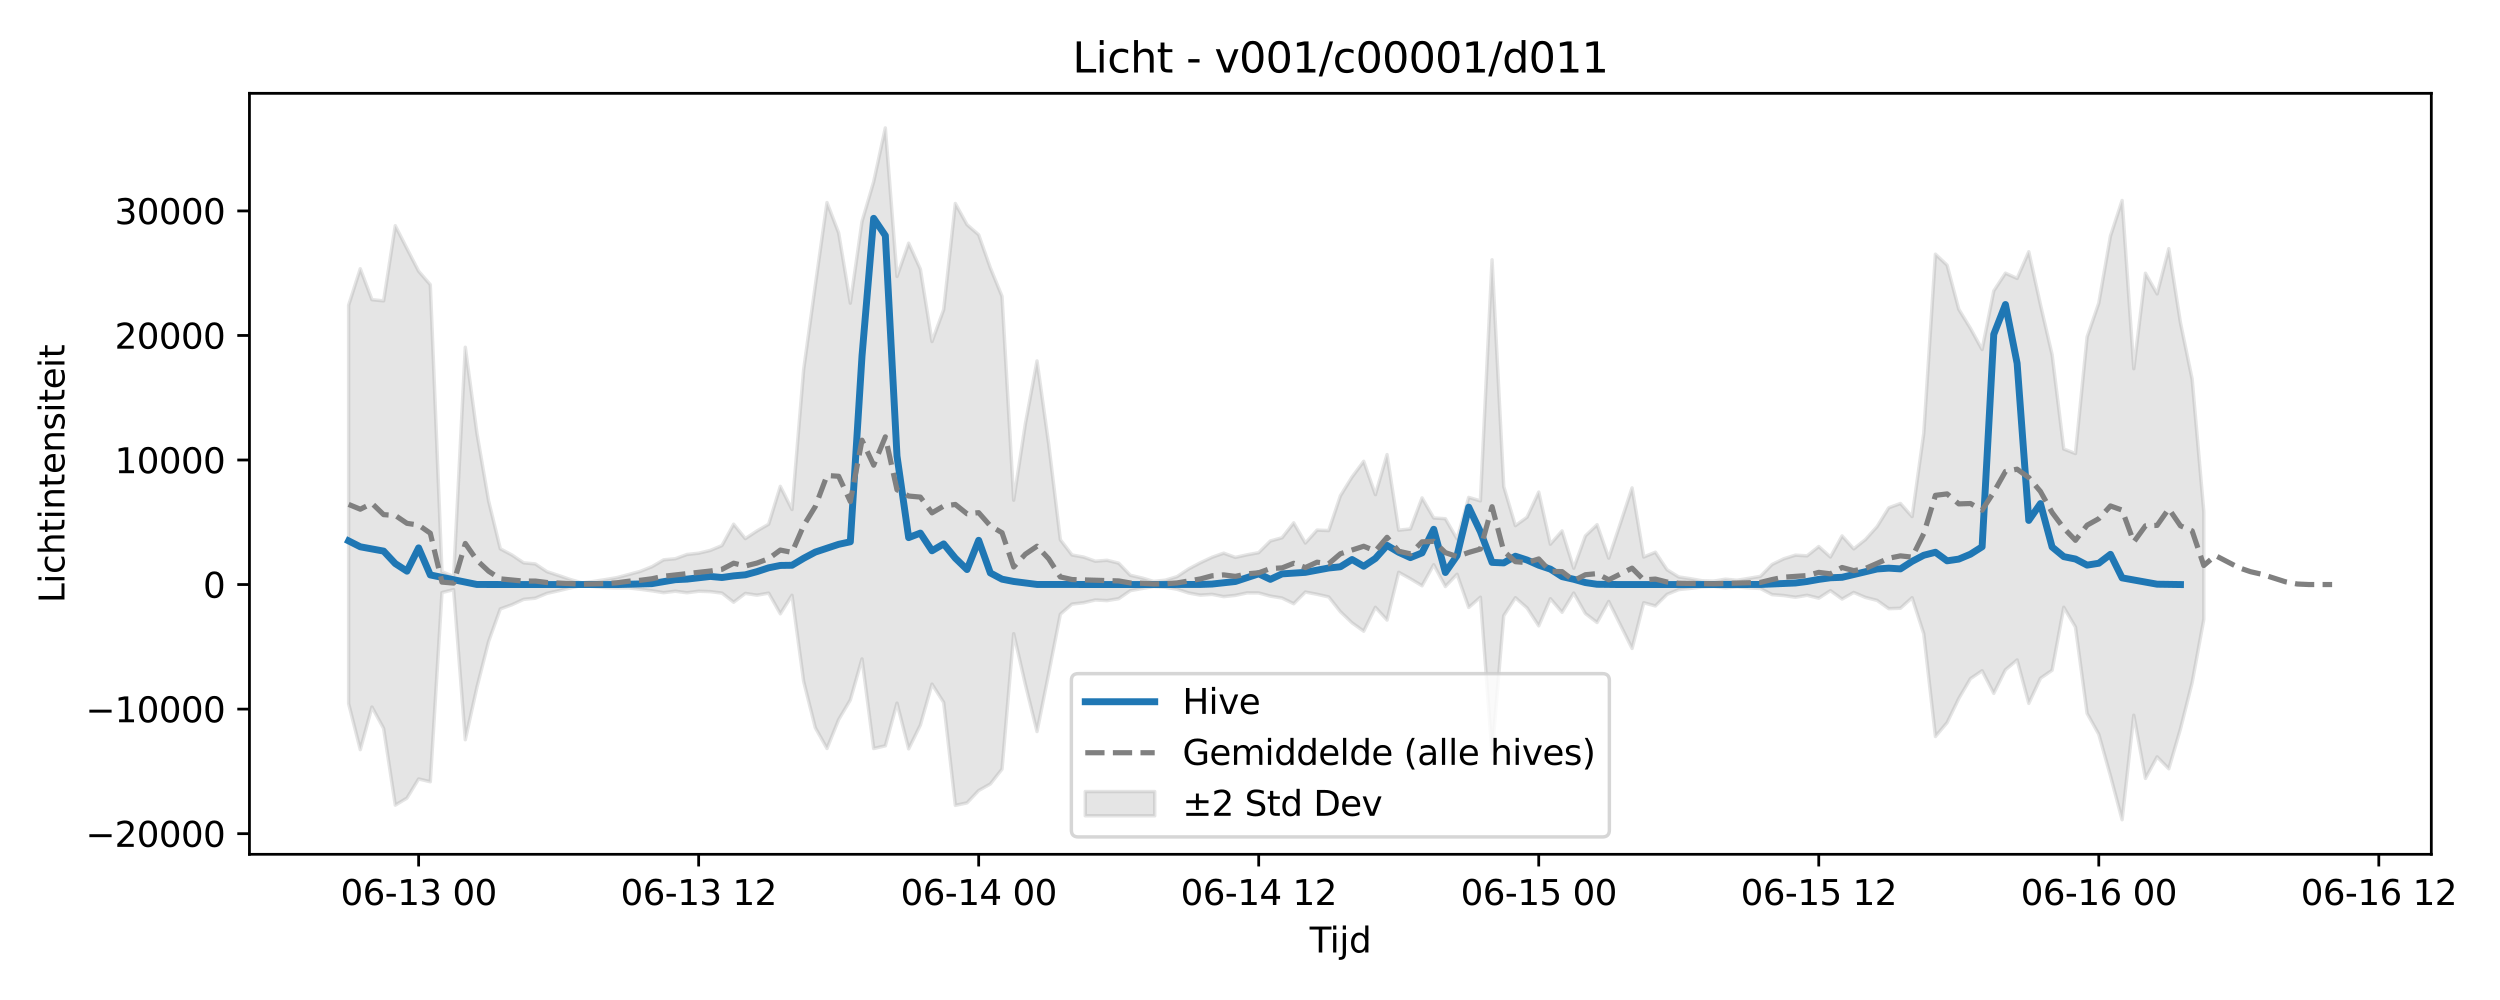 <?xml version="1.0" encoding="utf-8" standalone="no"?>
<!DOCTYPE svg PUBLIC "-//W3C//DTD SVG 1.1//EN"
  "http://www.w3.org/Graphics/SVG/1.1/DTD/svg11.dtd">
<svg xmlns:xlink="http://www.w3.org/1999/xlink" width="720pt" height="288pt" viewBox="0 0 720 288" xmlns="http://www.w3.org/2000/svg" version="1.1">
 <defs>
  <style type="text/css">*{stroke-linejoin: round; stroke-linecap: butt}</style>
 </defs>
 <g id="figure_1">
  <g id="patch_1">
   <path d="M 0 288 
L 720 288 
L 720 0 
L 0 0 
z
" style="fill: #ffffff"/>
  </g>
  <g id="axes_1">
   <g id="patch_2">
    <path d="M 71.84 246.04 
L 700.218 246.04 
L 700.218 26.88 
L 71.84 26.88 
z
" style="fill: #ffffff"/>
   </g>
   <g id="FillBetweenPolyCollection_1">
    <defs>
     <path id="m30c9d87a34" d="M 100.403 -200.118 
L 100.403 -85.346 
L 103.763 -72.103 
L 107.123 -84.368 
L 110.484 -78.212 
L 113.844 -56.122 
L 117.204 -58.145 
L 120.564 -63.659 
L 123.925 -62.859 
L 127.285 -117.345 
L 130.645 -118.184 
L 134.006 -74.963 
L 137.366 -90.099 
L 140.726 -103.279 
L 144.087 -112.623 
L 147.447 -113.838 
L 150.807 -115.38 
L 154.168 -115.716 
L 157.528 -117.114 
L 160.888 -117.865 
L 164.249 -118.68 
L 167.609 -119.375 
L 170.969 -119.064 
L 174.329 -118.774 
L 177.69 -118.675 
L 181.05 -118.678 
L 184.41 -118.289 
L 187.771 -117.84 
L 191.131 -117.308 
L 194.491 -117.726 
L 197.852 -117.287 
L 201.212 -117.718 
L 204.572 -117.608 
L 207.933 -117.189 
L 211.293 -114.559 
L 214.653 -117.099 
L 218.013 -116.586 
L 221.374 -117.175 
L 224.734 -111.226 
L 228.094 -116.56 
L 231.455 -91.743 
L 234.815 -78.412 
L 238.175 -72.437 
L 241.536 -80.76 
L 244.896 -86.419 
L 248.256 -98.244 
L 251.617 -72.422 
L 254.977 -73.205 
L 258.337 -85.5 
L 261.697 -72.326 
L 265.058 -79.166 
L 268.418 -90.971 
L 271.778 -85.696 
L 275.139 -56.051 
L 278.499 -56.773 
L 281.859 -60.327 
L 285.22 -62.219 
L 288.58 -66.49 
L 291.94 -105.493 
L 295.301 -90.891 
L 298.661 -77.319 
L 302.021 -94.038 
L 305.381 -111.119 
L 308.742 -114.017 
L 312.102 -114.417 
L 315.462 -115.209 
L 318.823 -115.024 
L 322.183 -115.573 
L 325.543 -117.893 
L 328.904 -118.503 
L 332.264 -119.073 
L 335.624 -118.863 
L 338.985 -118.3 
L 342.345 -117.213 
L 345.705 -116.597 
L 349.066 -116.826 
L 352.426 -116.173 
L 355.786 -116.528 
L 359.146 -117.248 
L 362.507 -117.229 
L 365.867 -116.315 
L 369.227 -115.766 
L 372.588 -114.123 
L 375.948 -117.492 
L 379.308 -116.843 
L 382.669 -116.085 
L 386.029 -111.829 
L 389.389 -108.617 
L 392.75 -106.212 
L 396.11 -113.091 
L 399.47 -109.427 
L 402.83 -123.179 
L 406.191 -121.311 
L 409.551 -119.293 
L 412.911 -125.361 
L 416.272 -119.082 
L 419.632 -122.613 
L 422.992 -113.047 
L 426.353 -115.997 
L 429.713 -70.96 
L 433.073 -110.663 
L 436.434 -115.857 
L 439.794 -112.904 
L 443.154 -107.759 
L 446.514 -115.57 
L 449.875 -111.662 
L 453.235 -117.198 
L 456.595 -111.295 
L 459.956 -108.709 
L 463.316 -114.777 
L 466.676 -108.014 
L 470.037 -101.246 
L 473.397 -114.406 
L 476.757 -113.49 
L 480.118 -116.83 
L 483.478 -118.201 
L 486.838 -118.538 
L 490.198 -118.967 
L 493.559 -119.094 
L 496.919 -118.709 
L 500.279 -118.975 
L 503.64 -118.696 
L 507 -118.514 
L 510.36 -116.745 
L 513.721 -116.482 
L 517.081 -115.992 
L 520.441 -116.554 
L 523.802 -115.721 
L 527.162 -117.891 
L 530.522 -115.47 
L 533.883 -117.371 
L 537.243 -115.942 
L 540.603 -115.088 
L 543.963 -112.699 
L 547.324 -112.824 
L 550.684 -115.857 
L 554.044 -105.462 
L 557.405 -75.895 
L 560.765 -79.879 
L 564.125 -86.815 
L 567.486 -92.541 
L 570.846 -94.819 
L 574.206 -88.313 
L 577.567 -95.093 
L 580.927 -97.936 
L 584.287 -85.429 
L 587.647 -92.65 
L 591.008 -94.959 
L 594.368 -113.101 
L 597.728 -107.404 
L 601.089 -82.534 
L 604.449 -76.529 
L 607.809 -64.568 
L 611.17 -51.922 
L 614.53 -82.003 
L 617.89 -63.818 
L 621.251 -70.021 
L 624.611 -66.597 
L 627.971 -78.073 
L 631.331 -91.388 
L 634.692 -109.608 
L 634.692 -140.669 
L 634.692 -140.669 
L 631.331 -178.834 
L 627.971 -195.066 
L 624.611 -216.379 
L 621.251 -203.365 
L 617.89 -209.3 
L 614.53 -181.813 
L 611.17 -230.259 
L 607.809 -220.008 
L 604.449 -200.708 
L 601.089 -190.961 
L 597.728 -157.383 
L 594.368 -158.683 
L 591.008 -185.826 
L 587.647 -200.272 
L 584.287 -215.497 
L 580.927 -207.818 
L 577.567 -209.327 
L 574.206 -204.215 
L 570.846 -187.327 
L 567.486 -193.435 
L 564.125 -198.944 
L 560.765 -211.632 
L 557.405 -214.793 
L 554.044 -163.197 
L 550.684 -139.23 
L 547.324 -142.994 
L 543.963 -141.764 
L 540.603 -136.349 
L 537.243 -132.615 
L 533.883 -129.927 
L 530.522 -133.656 
L 527.162 -127.587 
L 523.802 -130.601 
L 520.441 -127.916 
L 517.081 -128.12 
L 513.721 -127.066 
L 510.36 -125.442 
L 507 -122.01 
L 503.64 -121.442 
L 500.279 -120.883 
L 496.919 -121.197 
L 493.559 -120.641 
L 490.198 -120.742 
L 486.838 -121.337 
L 483.478 -121.837 
L 480.118 -123.911 
L 476.757 -128.964 
L 473.397 -127.578 
L 470.037 -147.489 
L 466.676 -137.279 
L 463.316 -127.255 
L 459.956 -136.891 
L 456.595 -133.654 
L 453.235 -124.361 
L 449.875 -135.098 
L 446.514 -131.277 
L 443.154 -146.287 
L 439.794 -139.044 
L 436.434 -136.617 
L 433.073 -147.899 
L 429.713 -213.171 
L 426.353 -143.752 
L 422.992 -144.751 
L 419.632 -132.798 
L 416.272 -138.61 
L 412.911 -138.831 
L 409.551 -144.607 
L 406.191 -135.672 
L 402.83 -135.308 
L 399.47 -157.076 
L 396.11 -145.548 
L 392.75 -155.148 
L 389.389 -150.63 
L 386.029 -145.197 
L 382.669 -135.202 
L 379.308 -135.333 
L 375.948 -131.606 
L 372.588 -137.419 
L 369.227 -133.128 
L 365.867 -132.204 
L 362.507 -128.839 
L 359.146 -128.214 
L 355.786 -127.476 
L 352.426 -128.692 
L 349.066 -127.507 
L 345.705 -125.934 
L 342.345 -124.159 
L 338.985 -121.932 
L 335.624 -120.911 
L 332.264 -120.554 
L 328.904 -121.545 
L 325.543 -122.319 
L 322.183 -125.813 
L 318.823 -126.643 
L 315.462 -126.364 
L 312.102 -127.562 
L 308.742 -128.167 
L 305.381 -132.564 
L 302.021 -160.112 
L 298.661 -184.049 
L 295.301 -165.907 
L 291.94 -143.95 
L 288.58 -202.663 
L 285.22 -210.86 
L 281.859 -220.382 
L 278.499 -223.301 
L 275.139 -229.386 
L 271.778 -198.819 
L 268.418 -189.631 
L 265.058 -210.514 
L 261.697 -217.961 
L 258.337 -208.381 
L 254.977 -251.158 
L 251.617 -235.643 
L 248.256 -224.197 
L 244.896 -200.691 
L 241.536 -220.905 
L 238.175 -229.673 
L 234.815 -205.856 
L 231.455 -181.584 
L 228.094 -141.26 
L 224.734 -147.928 
L 221.374 -137.036 
L 218.013 -135.097 
L 214.653 -132.88 
L 211.293 -137.035 
L 207.933 -130.886 
L 204.572 -129.487 
L 201.212 -128.678 
L 197.852 -128.312 
L 194.491 -127.087 
L 191.131 -126.77 
L 187.771 -124.799 
L 184.41 -123.456 
L 181.05 -122.545 
L 177.69 -121.654 
L 174.329 -121.076 
L 170.969 -120.55 
L 167.609 -120.138 
L 164.249 -121.107 
L 160.888 -122.263 
L 157.528 -123.362 
L 154.168 -125.596 
L 150.807 -125.904 
L 147.447 -128.165 
L 144.087 -129.952 
L 140.726 -143.696 
L 137.366 -163.156 
L 134.006 -187.991 
L 130.645 -121.957 
L 127.285 -123.368 
L 123.925 -206.012 
L 120.564 -209.897 
L 117.204 -216.41 
L 113.844 -222.991 
L 110.484 -201.357 
L 107.123 -201.697 
L 103.763 -210.597 
L 100.403 -200.118 
z
" style="stroke: #808080; stroke-opacity: 0.2"/>
    </defs>
    <g clip-path="url(#pc2f79d47e3)">
     <use xlink:href="#m30c9d87a34" x="0" y="288" style="fill: #808080; fill-opacity: 0.2; stroke: #808080; stroke-opacity: 0.2"/>
    </g>
   </g>
   <g id="matplotlib.axis_1">
    <g id="xtick_1">
     <g id="line2d_1">
      <defs>
       <path id="m6cce96412e" d="M 0 0 
L 0 3.5 
" style="stroke: #000000; stroke-width: 0.8"/>
      </defs>
      <g>
       <use xlink:href="#m6cce96412e" x="120.564" y="246.04" style="stroke: #000000; stroke-width: 0.8"/>
      </g>
     </g>
     <g id="text_1">
      <!-- 06-13 00 -->
      <g transform="translate(98.084 260.638) scale(0.1 -0.1)">
       <defs>
        <path id="DejaVuSans-30" d="M 2034 4250 
Q 1547 4250 1301 3770 
Q 1056 3291 1056 2328 
Q 1056 1369 1301 889 
Q 1547 409 2034 409 
Q 2525 409 2770 889 
Q 3016 1369 3016 2328 
Q 3016 3291 2770 3770 
Q 2525 4250 2034 4250 
z
M 2034 4750 
Q 2819 4750 3233 4129 
Q 3647 3509 3647 2328 
Q 3647 1150 3233 529 
Q 2819 -91 2034 -91 
Q 1250 -91 836 529 
Q 422 1150 422 2328 
Q 422 3509 836 4129 
Q 1250 4750 2034 4750 
z
" transform="scale(0.016)"/>
        <path id="DejaVuSans-36" d="M 2113 2584 
Q 1688 2584 1439 2293 
Q 1191 2003 1191 1497 
Q 1191 994 1439 701 
Q 1688 409 2113 409 
Q 2538 409 2786 701 
Q 3034 994 3034 1497 
Q 3034 2003 2786 2293 
Q 2538 2584 2113 2584 
z
M 3366 4563 
L 3366 3988 
Q 3128 4100 2886 4159 
Q 2644 4219 2406 4219 
Q 1781 4219 1451 3797 
Q 1122 3375 1075 2522 
Q 1259 2794 1537 2939 
Q 1816 3084 2150 3084 
Q 2853 3084 3261 2657 
Q 3669 2231 3669 1497 
Q 3669 778 3244 343 
Q 2819 -91 2113 -91 
Q 1303 -91 875 529 
Q 447 1150 447 2328 
Q 447 3434 972 4092 
Q 1497 4750 2381 4750 
Q 2619 4750 2861 4703 
Q 3103 4656 3366 4563 
z
" transform="scale(0.016)"/>
        <path id="DejaVuSans-2d" d="M 313 2009 
L 1997 2009 
L 1997 1497 
L 313 1497 
L 313 2009 
z
" transform="scale(0.016)"/>
        <path id="DejaVuSans-31" d="M 794 531 
L 1825 531 
L 1825 4091 
L 703 3866 
L 703 4441 
L 1819 4666 
L 2450 4666 
L 2450 531 
L 3481 531 
L 3481 0 
L 794 0 
L 794 531 
z
" transform="scale(0.016)"/>
        <path id="DejaVuSans-33" d="M 2597 2516 
Q 3050 2419 3304 2112 
Q 3559 1806 3559 1356 
Q 3559 666 3084 287 
Q 2609 -91 1734 -91 
Q 1441 -91 1130 -33 
Q 819 25 488 141 
L 488 750 
Q 750 597 1062 519 
Q 1375 441 1716 441 
Q 2309 441 2620 675 
Q 2931 909 2931 1356 
Q 2931 1769 2642 2001 
Q 2353 2234 1838 2234 
L 1294 2234 
L 1294 2753 
L 1863 2753 
Q 2328 2753 2575 2939 
Q 2822 3125 2822 3475 
Q 2822 3834 2567 4026 
Q 2313 4219 1838 4219 
Q 1578 4219 1281 4162 
Q 984 4106 628 3988 
L 628 4550 
Q 988 4650 1302 4700 
Q 1616 4750 1894 4750 
Q 2613 4750 3031 4423 
Q 3450 4097 3450 3541 
Q 3450 3153 3228 2886 
Q 3006 2619 2597 2516 
z
" transform="scale(0.016)"/>
        <path id="DejaVuSans-20" transform="scale(0.016)"/>
       </defs>
       <use xlink:href="#DejaVuSans-30"/>
       <use xlink:href="#DejaVuSans-36" transform="translate(63.623 0)"/>
       <use xlink:href="#DejaVuSans-2d" transform="translate(127.246 0)"/>
       <use xlink:href="#DejaVuSans-31" transform="translate(163.33 0)"/>
       <use xlink:href="#DejaVuSans-33" transform="translate(226.953 0)"/>
       <use xlink:href="#DejaVuSans-20" transform="translate(290.576 0)"/>
       <use xlink:href="#DejaVuSans-30" transform="translate(322.363 0)"/>
       <use xlink:href="#DejaVuSans-30" transform="translate(385.986 0)"/>
      </g>
     </g>
    </g>
    <g id="xtick_2">
     <g id="line2d_2">
      <g>
       <use xlink:href="#m6cce96412e" x="201.212" y="246.04" style="stroke: #000000; stroke-width: 0.8"/>
      </g>
     </g>
     <g id="text_2">
      <!-- 06-13 12 -->
      <g transform="translate(178.731 260.638) scale(0.1 -0.1)">
       <defs>
        <path id="DejaVuSans-32" d="M 1228 531 
L 3431 531 
L 3431 0 
L 469 0 
L 469 531 
Q 828 903 1448 1529 
Q 2069 2156 2228 2338 
Q 2531 2678 2651 2914 
Q 2772 3150 2772 3378 
Q 2772 3750 2511 3984 
Q 2250 4219 1831 4219 
Q 1534 4219 1204 4116 
Q 875 4013 500 3803 
L 500 4441 
Q 881 4594 1212 4672 
Q 1544 4750 1819 4750 
Q 2544 4750 2975 4387 
Q 3406 4025 3406 3419 
Q 3406 3131 3298 2873 
Q 3191 2616 2906 2266 
Q 2828 2175 2409 1742 
Q 1991 1309 1228 531 
z
" transform="scale(0.016)"/>
       </defs>
       <use xlink:href="#DejaVuSans-30"/>
       <use xlink:href="#DejaVuSans-36" transform="translate(63.623 0)"/>
       <use xlink:href="#DejaVuSans-2d" transform="translate(127.246 0)"/>
       <use xlink:href="#DejaVuSans-31" transform="translate(163.33 0)"/>
       <use xlink:href="#DejaVuSans-33" transform="translate(226.953 0)"/>
       <use xlink:href="#DejaVuSans-20" transform="translate(290.576 0)"/>
       <use xlink:href="#DejaVuSans-31" transform="translate(322.363 0)"/>
       <use xlink:href="#DejaVuSans-32" transform="translate(385.986 0)"/>
      </g>
     </g>
    </g>
    <g id="xtick_3">
     <g id="line2d_3">
      <g>
       <use xlink:href="#m6cce96412e" x="281.859" y="246.04" style="stroke: #000000; stroke-width: 0.8"/>
      </g>
     </g>
     <g id="text_3">
      <!-- 06-14 00 -->
      <g transform="translate(259.379 260.638) scale(0.1 -0.1)">
       <defs>
        <path id="DejaVuSans-34" d="M 2419 4116 
L 825 1625 
L 2419 1625 
L 2419 4116 
z
M 2253 4666 
L 3047 4666 
L 3047 1625 
L 3713 1625 
L 3713 1100 
L 3047 1100 
L 3047 0 
L 2419 0 
L 2419 1100 
L 313 1100 
L 313 1709 
L 2253 4666 
z
" transform="scale(0.016)"/>
       </defs>
       <use xlink:href="#DejaVuSans-30"/>
       <use xlink:href="#DejaVuSans-36" transform="translate(63.623 0)"/>
       <use xlink:href="#DejaVuSans-2d" transform="translate(127.246 0)"/>
       <use xlink:href="#DejaVuSans-31" transform="translate(163.33 0)"/>
       <use xlink:href="#DejaVuSans-34" transform="translate(226.953 0)"/>
       <use xlink:href="#DejaVuSans-20" transform="translate(290.576 0)"/>
       <use xlink:href="#DejaVuSans-30" transform="translate(322.363 0)"/>
       <use xlink:href="#DejaVuSans-30" transform="translate(385.986 0)"/>
      </g>
     </g>
    </g>
    <g id="xtick_4">
     <g id="line2d_4">
      <g>
       <use xlink:href="#m6cce96412e" x="362.507" y="246.04" style="stroke: #000000; stroke-width: 0.8"/>
      </g>
     </g>
     <g id="text_4">
      <!-- 06-14 12 -->
      <g transform="translate(340.026 260.638) scale(0.1 -0.1)">
       <use xlink:href="#DejaVuSans-30"/>
       <use xlink:href="#DejaVuSans-36" transform="translate(63.623 0)"/>
       <use xlink:href="#DejaVuSans-2d" transform="translate(127.246 0)"/>
       <use xlink:href="#DejaVuSans-31" transform="translate(163.33 0)"/>
       <use xlink:href="#DejaVuSans-34" transform="translate(226.953 0)"/>
       <use xlink:href="#DejaVuSans-20" transform="translate(290.576 0)"/>
       <use xlink:href="#DejaVuSans-31" transform="translate(322.363 0)"/>
       <use xlink:href="#DejaVuSans-32" transform="translate(385.986 0)"/>
      </g>
     </g>
    </g>
    <g id="xtick_5">
     <g id="line2d_5">
      <g>
       <use xlink:href="#m6cce96412e" x="443.154" y="246.04" style="stroke: #000000; stroke-width: 0.8"/>
      </g>
     </g>
     <g id="text_5">
      <!-- 06-15 00 -->
      <g transform="translate(420.674 260.638) scale(0.1 -0.1)">
       <defs>
        <path id="DejaVuSans-35" d="M 691 4666 
L 3169 4666 
L 3169 4134 
L 1269 4134 
L 1269 2991 
Q 1406 3038 1543 3061 
Q 1681 3084 1819 3084 
Q 2600 3084 3056 2656 
Q 3513 2228 3513 1497 
Q 3513 744 3044 326 
Q 2575 -91 1722 -91 
Q 1428 -91 1123 -41 
Q 819 9 494 109 
L 494 744 
Q 775 591 1075 516 
Q 1375 441 1709 441 
Q 2250 441 2565 725 
Q 2881 1009 2881 1497 
Q 2881 1984 2565 2268 
Q 2250 2553 1709 2553 
Q 1456 2553 1204 2497 
Q 953 2441 691 2322 
L 691 4666 
z
" transform="scale(0.016)"/>
       </defs>
       <use xlink:href="#DejaVuSans-30"/>
       <use xlink:href="#DejaVuSans-36" transform="translate(63.623 0)"/>
       <use xlink:href="#DejaVuSans-2d" transform="translate(127.246 0)"/>
       <use xlink:href="#DejaVuSans-31" transform="translate(163.33 0)"/>
       <use xlink:href="#DejaVuSans-35" transform="translate(226.953 0)"/>
       <use xlink:href="#DejaVuSans-20" transform="translate(290.576 0)"/>
       <use xlink:href="#DejaVuSans-30" transform="translate(322.363 0)"/>
       <use xlink:href="#DejaVuSans-30" transform="translate(385.986 0)"/>
      </g>
     </g>
    </g>
    <g id="xtick_6">
     <g id="line2d_6">
      <g>
       <use xlink:href="#m6cce96412e" x="523.802" y="246.04" style="stroke: #000000; stroke-width: 0.8"/>
      </g>
     </g>
     <g id="text_6">
      <!-- 06-15 12 -->
      <g transform="translate(501.321 260.638) scale(0.1 -0.1)">
       <use xlink:href="#DejaVuSans-30"/>
       <use xlink:href="#DejaVuSans-36" transform="translate(63.623 0)"/>
       <use xlink:href="#DejaVuSans-2d" transform="translate(127.246 0)"/>
       <use xlink:href="#DejaVuSans-31" transform="translate(163.33 0)"/>
       <use xlink:href="#DejaVuSans-35" transform="translate(226.953 0)"/>
       <use xlink:href="#DejaVuSans-20" transform="translate(290.576 0)"/>
       <use xlink:href="#DejaVuSans-31" transform="translate(322.363 0)"/>
       <use xlink:href="#DejaVuSans-32" transform="translate(385.986 0)"/>
      </g>
     </g>
    </g>
    <g id="xtick_7">
     <g id="line2d_7">
      <g>
       <use xlink:href="#m6cce96412e" x="604.449" y="246.04" style="stroke: #000000; stroke-width: 0.8"/>
      </g>
     </g>
     <g id="text_7">
      <!-- 06-16 00 -->
      <g transform="translate(581.969 260.638) scale(0.1 -0.1)">
       <use xlink:href="#DejaVuSans-30"/>
       <use xlink:href="#DejaVuSans-36" transform="translate(63.623 0)"/>
       <use xlink:href="#DejaVuSans-2d" transform="translate(127.246 0)"/>
       <use xlink:href="#DejaVuSans-31" transform="translate(163.33 0)"/>
       <use xlink:href="#DejaVuSans-36" transform="translate(226.953 0)"/>
       <use xlink:href="#DejaVuSans-20" transform="translate(290.576 0)"/>
       <use xlink:href="#DejaVuSans-30" transform="translate(322.363 0)"/>
       <use xlink:href="#DejaVuSans-30" transform="translate(385.986 0)"/>
      </g>
     </g>
    </g>
    <g id="xtick_8">
     <g id="line2d_8">
      <g>
       <use xlink:href="#m6cce96412e" x="685.096" y="246.04" style="stroke: #000000; stroke-width: 0.8"/>
      </g>
     </g>
     <g id="text_8">
      <!-- 06-16 12 -->
      <g transform="translate(662.616 260.638) scale(0.1 -0.1)">
       <use xlink:href="#DejaVuSans-30"/>
       <use xlink:href="#DejaVuSans-36" transform="translate(63.623 0)"/>
       <use xlink:href="#DejaVuSans-2d" transform="translate(127.246 0)"/>
       <use xlink:href="#DejaVuSans-31" transform="translate(163.33 0)"/>
       <use xlink:href="#DejaVuSans-36" transform="translate(226.953 0)"/>
       <use xlink:href="#DejaVuSans-20" transform="translate(290.576 0)"/>
       <use xlink:href="#DejaVuSans-31" transform="translate(322.363 0)"/>
       <use xlink:href="#DejaVuSans-32" transform="translate(385.986 0)"/>
      </g>
     </g>
    </g>
    <g id="text_9">
     <!-- Tijd -->
     <g transform="translate(377.179 274.317) scale(0.1 -0.1)">
      <defs>
       <path id="DejaVuSans-54" d="M -19 4666 
L 3928 4666 
L 3928 4134 
L 2272 4134 
L 2272 0 
L 1638 0 
L 1638 4134 
L -19 4134 
L -19 4666 
z
" transform="scale(0.016)"/>
       <path id="DejaVuSans-69" d="M 603 3500 
L 1178 3500 
L 1178 0 
L 603 0 
L 603 3500 
z
M 603 4863 
L 1178 4863 
L 1178 4134 
L 603 4134 
L 603 4863 
z
" transform="scale(0.016)"/>
       <path id="DejaVuSans-6a" d="M 603 3500 
L 1178 3500 
L 1178 -63 
Q 1178 -731 923 -1031 
Q 669 -1331 103 -1331 
L -116 -1331 
L -116 -844 
L 38 -844 
Q 366 -844 484 -692 
Q 603 -541 603 -63 
L 603 3500 
z
M 603 4863 
L 1178 4863 
L 1178 4134 
L 603 4134 
L 603 4863 
z
" transform="scale(0.016)"/>
       <path id="DejaVuSans-64" d="M 2906 2969 
L 2906 4863 
L 3481 4863 
L 3481 0 
L 2906 0 
L 2906 525 
Q 2725 213 2448 61 
Q 2172 -91 1784 -91 
Q 1150 -91 751 415 
Q 353 922 353 1747 
Q 353 2572 751 3078 
Q 1150 3584 1784 3584 
Q 2172 3584 2448 3432 
Q 2725 3281 2906 2969 
z
M 947 1747 
Q 947 1113 1208 752 
Q 1469 391 1925 391 
Q 2381 391 2643 752 
Q 2906 1113 2906 1747 
Q 2906 2381 2643 2742 
Q 2381 3103 1925 3103 
Q 1469 3103 1208 2742 
Q 947 2381 947 1747 
z
" transform="scale(0.016)"/>
      </defs>
      <use xlink:href="#DejaVuSans-54"/>
      <use xlink:href="#DejaVuSans-69" transform="translate(57.959 0)"/>
      <use xlink:href="#DejaVuSans-6a" transform="translate(85.742 0)"/>
      <use xlink:href="#DejaVuSans-64" transform="translate(113.525 0)"/>
     </g>
    </g>
   </g>
   <g id="matplotlib.axis_2">
    <g id="ytick_1">
     <g id="line2d_9">
      <defs>
       <path id="m477020f179" d="M 0 0 
L -3.5 0 
" style="stroke: #000000; stroke-width: 0.8"/>
      </defs>
      <g>
       <use xlink:href="#m477020f179" x="71.84" y="240.09" style="stroke: #000000; stroke-width: 0.8"/>
      </g>
     </g>
     <g id="text_10">
      <!-- −20000 -->
      <g transform="translate(24.648 243.889) scale(0.1 -0.1)">
       <defs>
        <path id="DejaVuSans-2212" d="M 678 2272 
L 4684 2272 
L 4684 1741 
L 678 1741 
L 678 2272 
z
" transform="scale(0.016)"/>
       </defs>
       <use xlink:href="#DejaVuSans-2212"/>
       <use xlink:href="#DejaVuSans-32" transform="translate(83.789 0)"/>
       <use xlink:href="#DejaVuSans-30" transform="translate(147.412 0)"/>
       <use xlink:href="#DejaVuSans-30" transform="translate(211.035 0)"/>
       <use xlink:href="#DejaVuSans-30" transform="translate(274.658 0)"/>
       <use xlink:href="#DejaVuSans-30" transform="translate(338.281 0)"/>
      </g>
     </g>
    </g>
    <g id="ytick_2">
     <g id="line2d_10">
      <g>
       <use xlink:href="#m477020f179" x="71.84" y="204.221" style="stroke: #000000; stroke-width: 0.8"/>
      </g>
     </g>
     <g id="text_11">
      <!-- −10000 -->
      <g transform="translate(24.648 208.02) scale(0.1 -0.1)">
       <use xlink:href="#DejaVuSans-2212"/>
       <use xlink:href="#DejaVuSans-31" transform="translate(83.789 0)"/>
       <use xlink:href="#DejaVuSans-30" transform="translate(147.412 0)"/>
       <use xlink:href="#DejaVuSans-30" transform="translate(211.035 0)"/>
       <use xlink:href="#DejaVuSans-30" transform="translate(274.658 0)"/>
       <use xlink:href="#DejaVuSans-30" transform="translate(338.281 0)"/>
      </g>
     </g>
    </g>
    <g id="ytick_3">
     <g id="line2d_11">
      <g>
       <use xlink:href="#m477020f179" x="71.84" y="168.352" style="stroke: #000000; stroke-width: 0.8"/>
      </g>
     </g>
     <g id="text_12">
      <!-- 0 -->
      <g transform="translate(58.477 172.152) scale(0.1 -0.1)">
       <use xlink:href="#DejaVuSans-30"/>
      </g>
     </g>
    </g>
    <g id="ytick_4">
     <g id="line2d_12">
      <g>
       <use xlink:href="#m477020f179" x="71.84" y="132.483" style="stroke: #000000; stroke-width: 0.8"/>
      </g>
     </g>
     <g id="text_13">
      <!-- 10000 -->
      <g transform="translate(33.028 136.283) scale(0.1 -0.1)">
       <use xlink:href="#DejaVuSans-31"/>
       <use xlink:href="#DejaVuSans-30" transform="translate(63.623 0)"/>
       <use xlink:href="#DejaVuSans-30" transform="translate(127.246 0)"/>
       <use xlink:href="#DejaVuSans-30" transform="translate(190.869 0)"/>
       <use xlink:href="#DejaVuSans-30" transform="translate(254.492 0)"/>
      </g>
     </g>
    </g>
    <g id="ytick_5">
     <g id="line2d_13">
      <g>
       <use xlink:href="#m477020f179" x="71.84" y="96.615" style="stroke: #000000; stroke-width: 0.8"/>
      </g>
     </g>
     <g id="text_14">
      <!-- 20000 -->
      <g transform="translate(33.028 100.414) scale(0.1 -0.1)">
       <use xlink:href="#DejaVuSans-32"/>
       <use xlink:href="#DejaVuSans-30" transform="translate(63.623 0)"/>
       <use xlink:href="#DejaVuSans-30" transform="translate(127.246 0)"/>
       <use xlink:href="#DejaVuSans-30" transform="translate(190.869 0)"/>
       <use xlink:href="#DejaVuSans-30" transform="translate(254.492 0)"/>
      </g>
     </g>
    </g>
    <g id="ytick_6">
     <g id="line2d_14">
      <g>
       <use xlink:href="#m477020f179" x="71.84" y="60.746" style="stroke: #000000; stroke-width: 0.8"/>
      </g>
     </g>
     <g id="text_15">
      <!-- 30000 -->
      <g transform="translate(33.028 64.545) scale(0.1 -0.1)">
       <use xlink:href="#DejaVuSans-33"/>
       <use xlink:href="#DejaVuSans-30" transform="translate(63.623 0)"/>
       <use xlink:href="#DejaVuSans-30" transform="translate(127.246 0)"/>
       <use xlink:href="#DejaVuSans-30" transform="translate(190.869 0)"/>
       <use xlink:href="#DejaVuSans-30" transform="translate(254.492 0)"/>
      </g>
     </g>
    </g>
    <g id="text_16">
     <!-- Lichtintensiteit -->
     <g transform="translate(18.568 173.656) rotate(-90) scale(0.1 -0.1)">
      <defs>
       <path id="DejaVuSans-4c" d="M 628 4666 
L 1259 4666 
L 1259 531 
L 3531 531 
L 3531 0 
L 628 0 
L 628 4666 
z
" transform="scale(0.016)"/>
       <path id="DejaVuSans-63" d="M 3122 3366 
L 3122 2828 
Q 2878 2963 2633 3030 
Q 2388 3097 2138 3097 
Q 1578 3097 1268 2742 
Q 959 2388 959 1747 
Q 959 1106 1268 751 
Q 1578 397 2138 397 
Q 2388 397 2633 464 
Q 2878 531 3122 666 
L 3122 134 
Q 2881 22 2623 -34 
Q 2366 -91 2075 -91 
Q 1284 -91 818 406 
Q 353 903 353 1747 
Q 353 2603 823 3093 
Q 1294 3584 2113 3584 
Q 2378 3584 2631 3529 
Q 2884 3475 3122 3366 
z
" transform="scale(0.016)"/>
       <path id="DejaVuSans-68" d="M 3513 2113 
L 3513 0 
L 2938 0 
L 2938 2094 
Q 2938 2591 2744 2837 
Q 2550 3084 2163 3084 
Q 1697 3084 1428 2787 
Q 1159 2491 1159 1978 
L 1159 0 
L 581 0 
L 581 4863 
L 1159 4863 
L 1159 2956 
Q 1366 3272 1645 3428 
Q 1925 3584 2291 3584 
Q 2894 3584 3203 3211 
Q 3513 2838 3513 2113 
z
" transform="scale(0.016)"/>
       <path id="DejaVuSans-74" d="M 1172 4494 
L 1172 3500 
L 2356 3500 
L 2356 3053 
L 1172 3053 
L 1172 1153 
Q 1172 725 1289 603 
Q 1406 481 1766 481 
L 2356 481 
L 2356 0 
L 1766 0 
Q 1100 0 847 248 
Q 594 497 594 1153 
L 594 3053 
L 172 3053 
L 172 3500 
L 594 3500 
L 594 4494 
L 1172 4494 
z
" transform="scale(0.016)"/>
       <path id="DejaVuSans-6e" d="M 3513 2113 
L 3513 0 
L 2938 0 
L 2938 2094 
Q 2938 2591 2744 2837 
Q 2550 3084 2163 3084 
Q 1697 3084 1428 2787 
Q 1159 2491 1159 1978 
L 1159 0 
L 581 0 
L 581 3500 
L 1159 3500 
L 1159 2956 
Q 1366 3272 1645 3428 
Q 1925 3584 2291 3584 
Q 2894 3584 3203 3211 
Q 3513 2838 3513 2113 
z
" transform="scale(0.016)"/>
       <path id="DejaVuSans-65" d="M 3597 1894 
L 3597 1613 
L 953 1613 
Q 991 1019 1311 708 
Q 1631 397 2203 397 
Q 2534 397 2845 478 
Q 3156 559 3463 722 
L 3463 178 
Q 3153 47 2828 -22 
Q 2503 -91 2169 -91 
Q 1331 -91 842 396 
Q 353 884 353 1716 
Q 353 2575 817 3079 
Q 1281 3584 2069 3584 
Q 2775 3584 3186 3129 
Q 3597 2675 3597 1894 
z
M 3022 2063 
Q 3016 2534 2758 2815 
Q 2500 3097 2075 3097 
Q 1594 3097 1305 2825 
Q 1016 2553 972 2059 
L 3022 2063 
z
" transform="scale(0.016)"/>
       <path id="DejaVuSans-73" d="M 2834 3397 
L 2834 2853 
Q 2591 2978 2328 3040 
Q 2066 3103 1784 3103 
Q 1356 3103 1142 2972 
Q 928 2841 928 2578 
Q 928 2378 1081 2264 
Q 1234 2150 1697 2047 
L 1894 2003 
Q 2506 1872 2764 1633 
Q 3022 1394 3022 966 
Q 3022 478 2636 193 
Q 2250 -91 1575 -91 
Q 1294 -91 989 -36 
Q 684 19 347 128 
L 347 722 
Q 666 556 975 473 
Q 1284 391 1588 391 
Q 1994 391 2212 530 
Q 2431 669 2431 922 
Q 2431 1156 2273 1281 
Q 2116 1406 1581 1522 
L 1381 1569 
Q 847 1681 609 1914 
Q 372 2147 372 2553 
Q 372 3047 722 3315 
Q 1072 3584 1716 3584 
Q 2034 3584 2315 3537 
Q 2597 3491 2834 3397 
z
" transform="scale(0.016)"/>
      </defs>
      <use xlink:href="#DejaVuSans-4c"/>
      <use xlink:href="#DejaVuSans-69" transform="translate(55.713 0)"/>
      <use xlink:href="#DejaVuSans-63" transform="translate(83.496 0)"/>
      <use xlink:href="#DejaVuSans-68" transform="translate(138.477 0)"/>
      <use xlink:href="#DejaVuSans-74" transform="translate(201.855 0)"/>
      <use xlink:href="#DejaVuSans-69" transform="translate(241.064 0)"/>
      <use xlink:href="#DejaVuSans-6e" transform="translate(268.848 0)"/>
      <use xlink:href="#DejaVuSans-74" transform="translate(332.227 0)"/>
      <use xlink:href="#DejaVuSans-65" transform="translate(371.436 0)"/>
      <use xlink:href="#DejaVuSans-6e" transform="translate(432.959 0)"/>
      <use xlink:href="#DejaVuSans-73" transform="translate(496.338 0)"/>
      <use xlink:href="#DejaVuSans-69" transform="translate(548.438 0)"/>
      <use xlink:href="#DejaVuSans-74" transform="translate(576.221 0)"/>
      <use xlink:href="#DejaVuSans-65" transform="translate(615.43 0)"/>
      <use xlink:href="#DejaVuSans-69" transform="translate(676.953 0)"/>
      <use xlink:href="#DejaVuSans-74" transform="translate(704.736 0)"/>
     </g>
    </g>
   </g>
   <g id="line2d_15">
    <path d="M 100.403 155.777 
L 103.763 157.478 
L 110.484 158.715 
L 113.844 162.317 
L 117.204 164.494 
L 120.564 157.796 
L 123.925 165.584 
L 137.366 168.332 
L 157.528 168.352 
L 177.69 168.352 
L 187.771 168.083 
L 194.491 166.945 
L 197.852 166.786 
L 204.572 166.014 
L 207.933 166.324 
L 211.293 165.848 
L 214.653 165.547 
L 218.013 164.629 
L 221.374 163.528 
L 224.734 162.848 
L 228.094 162.794 
L 231.455 160.787 
L 234.815 158.997 
L 241.536 156.764 
L 244.896 156.033 
L 248.256 102.554 
L 251.617 62.887 
L 254.977 67.852 
L 258.337 131.338 
L 261.697 154.831 
L 265.058 153.533 
L 268.418 158.619 
L 271.778 156.65 
L 275.139 160.763 
L 278.499 164.02 
L 281.859 155.615 
L 285.22 165.011 
L 288.58 166.802 
L 291.94 167.46 
L 298.661 168.32 
L 325.543 168.352 
L 345.705 168.325 
L 349.066 168.206 
L 355.786 167.467 
L 362.507 165.256 
L 365.867 166.85 
L 369.227 165.277 
L 375.948 164.837 
L 382.669 163.583 
L 386.029 163.235 
L 389.389 161.143 
L 392.75 163.083 
L 396.11 160.836 
L 399.47 157.063 
L 402.83 159.062 
L 406.191 160.593 
L 409.551 159.237 
L 412.911 152.44 
L 416.272 164.878 
L 419.632 160.007 
L 422.992 146.066 
L 426.353 153.132 
L 429.713 161.967 
L 433.073 162.115 
L 436.434 160.194 
L 439.794 161.289 
L 443.154 162.777 
L 446.514 163.913 
L 449.875 166.068 
L 453.235 166.835 
L 456.595 167.778 
L 459.956 168.272 
L 466.676 168.352 
L 507 168.333 
L 517.081 167.898 
L 520.441 167.467 
L 523.802 166.866 
L 527.162 166.398 
L 530.522 166.265 
L 540.603 163.864 
L 543.963 163.628 
L 547.324 163.84 
L 550.684 161.669 
L 554.044 159.913 
L 557.405 159.053 
L 560.765 161.519 
L 564.125 161.023 
L 567.486 159.61 
L 570.846 157.474 
L 574.206 96.292 
L 577.567 87.706 
L 580.927 104.628 
L 584.287 149.878 
L 587.647 145.037 
L 591.008 157.54 
L 594.368 160.315 
L 597.728 161 
L 601.089 162.756 
L 604.449 162.216 
L 607.809 159.654 
L 611.17 166.431 
L 621.251 168.247 
L 627.971 168.352 
L 627.971 168.352 
" clip-path="url(#pc2f79d47e3)" style="fill: none; stroke: #1f77b4; stroke-width: 2; stroke-linecap: square"/>
   </g>
   <g id="line2d_16">
    <path d="M 100.403 145.268 
L 103.763 146.65 
L 107.123 144.968 
L 110.484 148.216 
L 113.844 148.444 
L 117.204 150.722 
L 120.564 151.222 
L 123.925 153.565 
L 127.285 167.644 
L 130.645 167.929 
L 134.006 156.523 
L 137.366 161.372 
L 140.726 164.513 
L 144.087 166.712 
L 150.807 167.358 
L 154.168 167.344 
L 157.528 167.762 
L 167.609 168.243 
L 174.329 168.075 
L 177.69 167.836 
L 181.05 167.389 
L 184.41 167.127 
L 187.771 166.681 
L 191.131 165.961 
L 204.572 164.452 
L 207.933 163.963 
L 211.293 162.203 
L 214.653 163.011 
L 218.013 162.158 
L 221.374 160.894 
L 224.734 158.423 
L 228.094 159.09 
L 231.455 151.336 
L 234.815 145.866 
L 238.175 136.945 
L 241.536 137.167 
L 244.896 144.445 
L 248.256 126.78 
L 251.617 133.968 
L 254.977 125.818 
L 258.337 141.06 
L 261.697 142.857 
L 265.058 143.16 
L 268.418 147.699 
L 271.778 145.743 
L 275.139 145.282 
L 278.499 147.963 
L 281.859 147.645 
L 285.22 151.46 
L 288.58 153.423 
L 291.94 163.279 
L 295.301 159.601 
L 298.661 157.316 
L 302.021 160.925 
L 305.381 166.159 
L 308.742 166.908 
L 322.183 167.307 
L 325.543 167.894 
L 328.904 167.976 
L 332.264 168.186 
L 335.624 168.113 
L 338.985 167.884 
L 345.705 166.734 
L 349.066 165.834 
L 352.426 165.568 
L 355.786 165.998 
L 359.146 165.269 
L 362.507 164.966 
L 365.867 163.741 
L 369.227 163.553 
L 372.588 162.229 
L 375.948 163.451 
L 379.308 161.912 
L 382.669 162.356 
L 386.029 159.487 
L 392.75 157.32 
L 396.11 158.68 
L 399.47 154.749 
L 402.83 158.757 
L 406.191 159.509 
L 409.551 156.05 
L 412.911 155.904 
L 416.272 159.154 
L 419.632 160.295 
L 422.992 159.101 
L 426.353 158.125 
L 429.713 145.935 
L 433.073 158.719 
L 436.434 161.763 
L 439.794 162.026 
L 443.154 160.977 
L 446.514 164.576 
L 449.875 164.62 
L 453.235 167.221 
L 456.595 165.525 
L 459.956 165.2 
L 463.316 166.984 
L 470.037 163.632 
L 473.397 167.008 
L 476.757 166.773 
L 480.118 167.63 
L 483.478 167.981 
L 493.559 168.132 
L 507 167.738 
L 510.36 166.907 
L 513.721 166.226 
L 520.441 165.765 
L 523.802 164.839 
L 527.162 165.261 
L 530.522 163.437 
L 533.883 164.351 
L 537.243 163.721 
L 543.963 160.769 
L 547.324 160.091 
L 550.684 160.457 
L 554.044 153.67 
L 557.405 142.656 
L 560.765 142.244 
L 564.125 145.121 
L 567.486 145.012 
L 570.846 146.927 
L 574.206 141.736 
L 577.567 135.79 
L 580.927 135.123 
L 584.287 137.537 
L 587.647 141.539 
L 591.008 147.607 
L 594.368 152.108 
L 597.728 155.607 
L 601.089 151.253 
L 604.449 149.382 
L 607.809 145.712 
L 611.17 146.909 
L 614.53 156.092 
L 617.89 151.441 
L 621.251 151.307 
L 624.611 146.512 
L 627.971 151.431 
L 631.331 152.889 
L 634.692 162.861 
L 638.052 159.997 
L 644.773 163.491 
L 648.133 164.643 
L 651.493 165.411 
L 658.214 167.558 
L 661.574 168.191 
L 664.935 168.344 
L 671.655 168.352 
L 671.655 168.352 
" clip-path="url(#pc2f79d47e3)" style="fill: none; stroke-dasharray: 5.55,2.4; stroke-dashoffset: 0; stroke: #808080; stroke-width: 1.5"/>
   </g>
   <g id="patch_3">
    <path d="M 71.84 246.04 
L 71.84 26.88 
" style="fill: none; stroke: #000000; stroke-width: 0.8; stroke-linejoin: miter; stroke-linecap: square"/>
   </g>
   <g id="patch_4">
    <path d="M 700.218 246.04 
L 700.218 26.88 
" style="fill: none; stroke: #000000; stroke-width: 0.8; stroke-linejoin: miter; stroke-linecap: square"/>
   </g>
   <g id="patch_5">
    <path d="M 71.84 246.04 
L 700.218 246.04 
" style="fill: none; stroke: #000000; stroke-width: 0.8; stroke-linejoin: miter; stroke-linecap: square"/>
   </g>
   <g id="patch_6">
    <path d="M 71.84 26.88 
L 700.218 26.88 
" style="fill: none; stroke: #000000; stroke-width: 0.8; stroke-linejoin: miter; stroke-linecap: square"/>
   </g>
   <g id="text_17">
    <!-- Licht - v001/c00001/d011 -->
    <g transform="translate(308.892 20.88) scale(0.12 -0.12)">
     <defs>
      <path id="DejaVuSans-76" d="M 191 3500 
L 800 3500 
L 1894 563 
L 2988 3500 
L 3597 3500 
L 2284 0 
L 1503 0 
L 191 3500 
z
" transform="scale(0.016)"/>
      <path id="DejaVuSans-2f" d="M 1625 4666 
L 2156 4666 
L 531 -594 
L 0 -594 
L 1625 4666 
z
" transform="scale(0.016)"/>
     </defs>
     <use xlink:href="#DejaVuSans-4c"/>
     <use xlink:href="#DejaVuSans-69" transform="translate(55.713 0)"/>
     <use xlink:href="#DejaVuSans-63" transform="translate(83.496 0)"/>
     <use xlink:href="#DejaVuSans-68" transform="translate(138.477 0)"/>
     <use xlink:href="#DejaVuSans-74" transform="translate(201.855 0)"/>
     <use xlink:href="#DejaVuSans-20" transform="translate(241.064 0)"/>
     <use xlink:href="#DejaVuSans-2d" transform="translate(272.852 0)"/>
     <use xlink:href="#DejaVuSans-20" transform="translate(308.936 0)"/>
     <use xlink:href="#DejaVuSans-76" transform="translate(340.723 0)"/>
     <use xlink:href="#DejaVuSans-30" transform="translate(399.902 0)"/>
     <use xlink:href="#DejaVuSans-30" transform="translate(463.525 0)"/>
     <use xlink:href="#DejaVuSans-31" transform="translate(527.148 0)"/>
     <use xlink:href="#DejaVuSans-2f" transform="translate(590.771 0)"/>
     <use xlink:href="#DejaVuSans-63" transform="translate(624.463 0)"/>
     <use xlink:href="#DejaVuSans-30" transform="translate(679.443 0)"/>
     <use xlink:href="#DejaVuSans-30" transform="translate(743.066 0)"/>
     <use xlink:href="#DejaVuSans-30" transform="translate(806.689 0)"/>
     <use xlink:href="#DejaVuSans-30" transform="translate(870.312 0)"/>
     <use xlink:href="#DejaVuSans-31" transform="translate(933.936 0)"/>
     <use xlink:href="#DejaVuSans-2f" transform="translate(997.559 0)"/>
     <use xlink:href="#DejaVuSans-64" transform="translate(1031.25 0)"/>
     <use xlink:href="#DejaVuSans-30" transform="translate(1094.727 0)"/>
     <use xlink:href="#DejaVuSans-31" transform="translate(1158.35 0)"/>
     <use xlink:href="#DejaVuSans-31" transform="translate(1221.973 0)"/>
    </g>
   </g>
   <g id="legend_1">
    <g id="patch_7">
     <path d="M 310.557 241.04 
L 461.501 241.04 
Q 463.501 241.04 463.501 239.04 
L 463.501 196.006 
Q 463.501 194.006 461.501 194.006 
L 310.557 194.006 
Q 308.557 194.006 308.557 196.006 
L 308.557 239.04 
Q 308.557 241.04 310.557 241.04 
z
" style="fill: #ffffff; opacity: 0.8; stroke: #cccccc; stroke-linejoin: miter"/>
    </g>
    <g id="line2d_17">
     <path d="M 312.557 202.104 
L 322.557 202.104 
L 332.557 202.104 
" style="fill: none; stroke: #1f77b4; stroke-width: 2; stroke-linecap: square"/>
    </g>
    <g id="text_18">
     <!-- Hive -->
     <g transform="translate(340.557 205.604) scale(0.1 -0.1)">
      <defs>
       <path id="DejaVuSans-48" d="M 628 4666 
L 1259 4666 
L 1259 2753 
L 3553 2753 
L 3553 4666 
L 4184 4666 
L 4184 0 
L 3553 0 
L 3553 2222 
L 1259 2222 
L 1259 0 
L 628 0 
L 628 4666 
z
" transform="scale(0.016)"/>
      </defs>
      <use xlink:href="#DejaVuSans-48"/>
      <use xlink:href="#DejaVuSans-69" transform="translate(75.195 0)"/>
      <use xlink:href="#DejaVuSans-76" transform="translate(102.979 0)"/>
      <use xlink:href="#DejaVuSans-65" transform="translate(162.158 0)"/>
     </g>
    </g>
    <g id="line2d_18">
     <path d="M 312.557 216.782 
L 322.557 216.782 
L 332.557 216.782 
" style="fill: none; stroke-dasharray: 5.55,2.4; stroke-dashoffset: 0; stroke: #808080; stroke-width: 1.5"/>
    </g>
    <g id="text_19">
     <!-- Gemiddelde (alle hives) -->
     <g transform="translate(340.557 220.282) scale(0.1 -0.1)">
      <defs>
       <path id="DejaVuSans-47" d="M 3809 666 
L 3809 1919 
L 2778 1919 
L 2778 2438 
L 4434 2438 
L 4434 434 
Q 4069 175 3628 42 
Q 3188 -91 2688 -91 
Q 1594 -91 976 548 
Q 359 1188 359 2328 
Q 359 3472 976 4111 
Q 1594 4750 2688 4750 
Q 3144 4750 3555 4637 
Q 3966 4525 4313 4306 
L 4313 3634 
Q 3963 3931 3569 4081 
Q 3175 4231 2741 4231 
Q 1884 4231 1454 3753 
Q 1025 3275 1025 2328 
Q 1025 1384 1454 906 
Q 1884 428 2741 428 
Q 3075 428 3337 486 
Q 3600 544 3809 666 
z
" transform="scale(0.016)"/>
       <path id="DejaVuSans-6d" d="M 3328 2828 
Q 3544 3216 3844 3400 
Q 4144 3584 4550 3584 
Q 5097 3584 5394 3201 
Q 5691 2819 5691 2113 
L 5691 0 
L 5113 0 
L 5113 2094 
Q 5113 2597 4934 2840 
Q 4756 3084 4391 3084 
Q 3944 3084 3684 2787 
Q 3425 2491 3425 1978 
L 3425 0 
L 2847 0 
L 2847 2094 
Q 2847 2600 2669 2842 
Q 2491 3084 2119 3084 
Q 1678 3084 1418 2786 
Q 1159 2488 1159 1978 
L 1159 0 
L 581 0 
L 581 3500 
L 1159 3500 
L 1159 2956 
Q 1356 3278 1631 3431 
Q 1906 3584 2284 3584 
Q 2666 3584 2933 3390 
Q 3200 3197 3328 2828 
z
" transform="scale(0.016)"/>
       <path id="DejaVuSans-6c" d="M 603 4863 
L 1178 4863 
L 1178 0 
L 603 0 
L 603 4863 
z
" transform="scale(0.016)"/>
       <path id="DejaVuSans-28" d="M 1984 4856 
Q 1566 4138 1362 3434 
Q 1159 2731 1159 2009 
Q 1159 1288 1364 580 
Q 1569 -128 1984 -844 
L 1484 -844 
Q 1016 -109 783 600 
Q 550 1309 550 2009 
Q 550 2706 781 3412 
Q 1013 4119 1484 4856 
L 1984 4856 
z
" transform="scale(0.016)"/>
       <path id="DejaVuSans-61" d="M 2194 1759 
Q 1497 1759 1228 1600 
Q 959 1441 959 1056 
Q 959 750 1161 570 
Q 1363 391 1709 391 
Q 2188 391 2477 730 
Q 2766 1069 2766 1631 
L 2766 1759 
L 2194 1759 
z
M 3341 1997 
L 3341 0 
L 2766 0 
L 2766 531 
Q 2569 213 2275 61 
Q 1981 -91 1556 -91 
Q 1019 -91 701 211 
Q 384 513 384 1019 
Q 384 1609 779 1909 
Q 1175 2209 1959 2209 
L 2766 2209 
L 2766 2266 
Q 2766 2663 2505 2880 
Q 2244 3097 1772 3097 
Q 1472 3097 1187 3025 
Q 903 2953 641 2809 
L 641 3341 
Q 956 3463 1253 3523 
Q 1550 3584 1831 3584 
Q 2591 3584 2966 3190 
Q 3341 2797 3341 1997 
z
" transform="scale(0.016)"/>
       <path id="DejaVuSans-29" d="M 513 4856 
L 1013 4856 
Q 1481 4119 1714 3412 
Q 1947 2706 1947 2009 
Q 1947 1309 1714 600 
Q 1481 -109 1013 -844 
L 513 -844 
Q 928 -128 1133 580 
Q 1338 1288 1338 2009 
Q 1338 2731 1133 3434 
Q 928 4138 513 4856 
z
" transform="scale(0.016)"/>
      </defs>
      <use xlink:href="#DejaVuSans-47"/>
      <use xlink:href="#DejaVuSans-65" transform="translate(77.49 0)"/>
      <use xlink:href="#DejaVuSans-6d" transform="translate(139.014 0)"/>
      <use xlink:href="#DejaVuSans-69" transform="translate(236.426 0)"/>
      <use xlink:href="#DejaVuSans-64" transform="translate(264.209 0)"/>
      <use xlink:href="#DejaVuSans-64" transform="translate(327.686 0)"/>
      <use xlink:href="#DejaVuSans-65" transform="translate(391.162 0)"/>
      <use xlink:href="#DejaVuSans-6c" transform="translate(452.686 0)"/>
      <use xlink:href="#DejaVuSans-64" transform="translate(480.469 0)"/>
      <use xlink:href="#DejaVuSans-65" transform="translate(543.945 0)"/>
      <use xlink:href="#DejaVuSans-20" transform="translate(605.469 0)"/>
      <use xlink:href="#DejaVuSans-28" transform="translate(637.256 0)"/>
      <use xlink:href="#DejaVuSans-61" transform="translate(676.27 0)"/>
      <use xlink:href="#DejaVuSans-6c" transform="translate(737.549 0)"/>
      <use xlink:href="#DejaVuSans-6c" transform="translate(765.332 0)"/>
      <use xlink:href="#DejaVuSans-65" transform="translate(793.115 0)"/>
      <use xlink:href="#DejaVuSans-20" transform="translate(854.639 0)"/>
      <use xlink:href="#DejaVuSans-68" transform="translate(886.426 0)"/>
      <use xlink:href="#DejaVuSans-69" transform="translate(949.805 0)"/>
      <use xlink:href="#DejaVuSans-76" transform="translate(977.588 0)"/>
      <use xlink:href="#DejaVuSans-65" transform="translate(1036.768 0)"/>
      <use xlink:href="#DejaVuSans-73" transform="translate(1098.291 0)"/>
      <use xlink:href="#DejaVuSans-29" transform="translate(1150.391 0)"/>
     </g>
    </g>
    <g id="patch_8">
     <path d="M 312.557 234.96 
L 332.557 234.96 
L 332.557 227.96 
L 312.557 227.96 
z
" style="fill: #808080; fill-opacity: 0.2; stroke: #808080; stroke-opacity: 0.2; stroke-linejoin: miter"/>
    </g>
    <g id="text_20">
     <!-- ±2 Std Dev -->
     <g transform="translate(340.557 234.96) scale(0.1 -0.1)">
      <defs>
       <path id="DejaVuSans-b1" d="M 2944 4013 
L 2944 2803 
L 4684 2803 
L 4684 2272 
L 2944 2272 
L 2944 1063 
L 2419 1063 
L 2419 2272 
L 678 2272 
L 678 2803 
L 2419 2803 
L 2419 4013 
L 2944 4013 
z
M 678 531 
L 4684 531 
L 4684 0 
L 678 0 
L 678 531 
z
" transform="scale(0.016)"/>
       <path id="DejaVuSans-53" d="M 3425 4513 
L 3425 3897 
Q 3066 4069 2747 4153 
Q 2428 4238 2131 4238 
Q 1616 4238 1336 4038 
Q 1056 3838 1056 3469 
Q 1056 3159 1242 3001 
Q 1428 2844 1947 2747 
L 2328 2669 
Q 3034 2534 3370 2195 
Q 3706 1856 3706 1288 
Q 3706 609 3251 259 
Q 2797 -91 1919 -91 
Q 1588 -91 1214 -16 
Q 841 59 441 206 
L 441 856 
Q 825 641 1194 531 
Q 1563 422 1919 422 
Q 2459 422 2753 634 
Q 3047 847 3047 1241 
Q 3047 1584 2836 1778 
Q 2625 1972 2144 2069 
L 1759 2144 
Q 1053 2284 737 2584 
Q 422 2884 422 3419 
Q 422 4038 858 4394 
Q 1294 4750 2059 4750 
Q 2388 4750 2728 4690 
Q 3069 4631 3425 4513 
z
" transform="scale(0.016)"/>
       <path id="DejaVuSans-44" d="M 1259 4147 
L 1259 519 
L 2022 519 
Q 2988 519 3436 956 
Q 3884 1394 3884 2338 
Q 3884 3275 3436 3711 
Q 2988 4147 2022 4147 
L 1259 4147 
z
M 628 4666 
L 1925 4666 
Q 3281 4666 3915 4102 
Q 4550 3538 4550 2338 
Q 4550 1131 3912 565 
Q 3275 0 1925 0 
L 628 0 
L 628 4666 
z
" transform="scale(0.016)"/>
      </defs>
      <use xlink:href="#DejaVuSans-b1"/>
      <use xlink:href="#DejaVuSans-32" transform="translate(83.789 0)"/>
      <use xlink:href="#DejaVuSans-20" transform="translate(147.412 0)"/>
      <use xlink:href="#DejaVuSans-53" transform="translate(179.199 0)"/>
      <use xlink:href="#DejaVuSans-74" transform="translate(242.676 0)"/>
      <use xlink:href="#DejaVuSans-64" transform="translate(281.885 0)"/>
      <use xlink:href="#DejaVuSans-20" transform="translate(345.361 0)"/>
      <use xlink:href="#DejaVuSans-44" transform="translate(377.148 0)"/>
      <use xlink:href="#DejaVuSans-65" transform="translate(454.15 0)"/>
      <use xlink:href="#DejaVuSans-76" transform="translate(515.674 0)"/>
     </g>
    </g>
   </g>
  </g>
 </g>
 <defs>
  <clipPath id="pc2f79d47e3">
   <rect x="71.84" y="26.88" width="628.378" height="219.16"/>
  </clipPath>
 </defs>
</svg>
